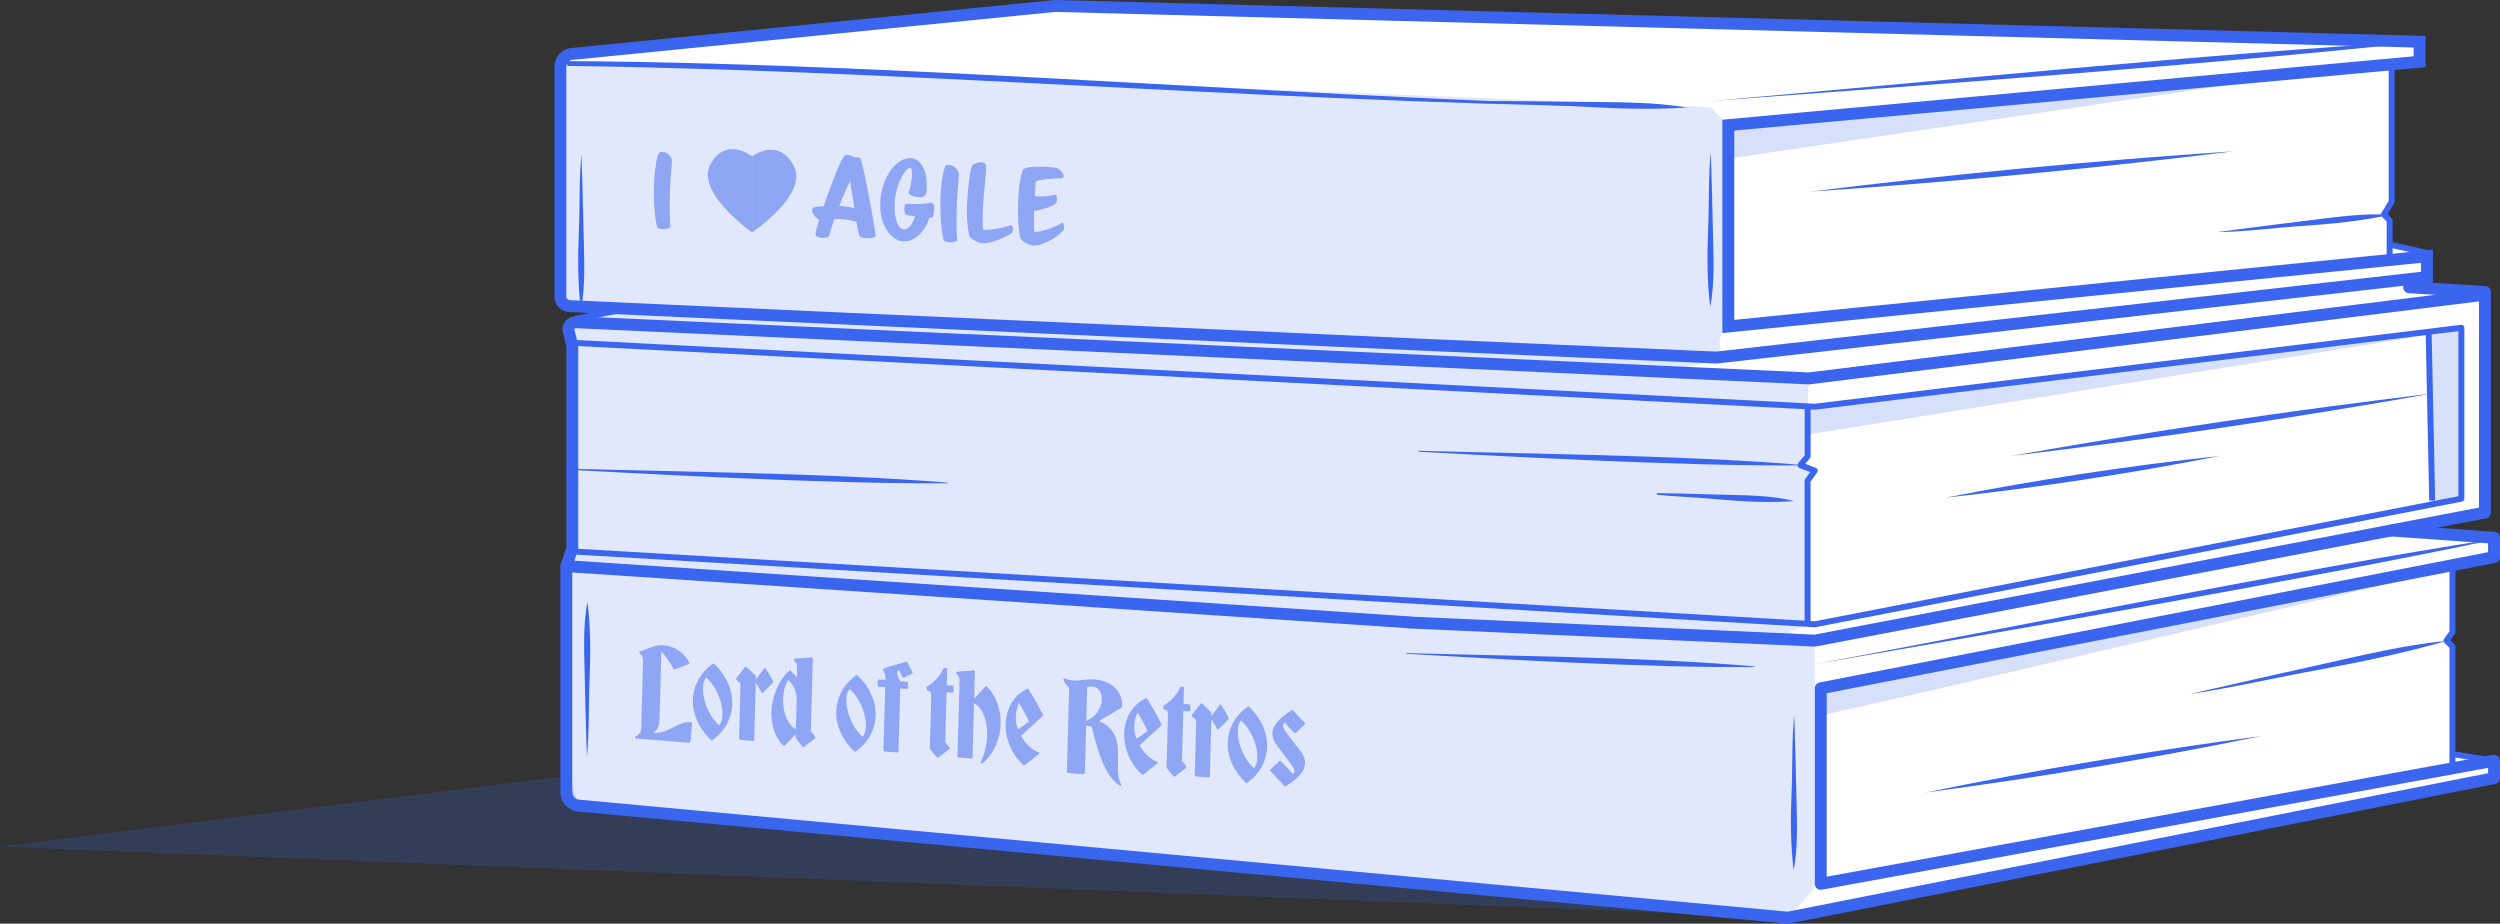 <?xml version="1.0" encoding="UTF-8"?>
<svg id="Layer_2" xmlns="http://www.w3.org/2000/svg" xmlns:xlink="http://www.w3.org/1999/xlink" viewBox="0 0 419.51 155">
  <rect x="0" y="0" width="419.51" height="155" fill="#333333" stroke="none"/>
  <defs>
    <style>
      .cls-1, .cls-2, .cls-3, .cls-4, .cls-5, .cls-6 {
        fill: none;
      }

      .cls-2 {
        stroke-linecap: round;
      }

      .cls-2, .cls-3, .cls-4, .cls-5, .cls-6 {
        stroke: #3b65ee;
      }

      .cls-2, .cls-3, .cls-6 {
        stroke-linejoin: round;
      }

      .cls-2, .cls-4, .cls-6 {
        stroke-width: 2px;
      }

      .cls-4, .cls-5 {
        stroke-miterlimit: 10;
      }

      .cls-7 {
        clip-path: url(#clippath-1);
      }

      .cls-8 {
        clip-path: url(#clippath-3);
      }

      .cls-9 {
        clip-path: url(#clippath-2);
      }

      .cls-10, .cls-11, .cls-12 {
        fill: #3b65ee;
      }

      .cls-13 {
        fill: #fff;
      }

      .cls-11 {
        opacity: .15;
      }

      .cls-12 {
        opacity: .2;
      }

      .cls-14 {
        opacity: .5;
      }

      .cls-15 {
        clip-path: url(#clippath);
      }
    </style>
    <clipPath id="clippath">
      <rect class="cls-1" x="238.03" y="74" width="64" height="6"/>
    </clipPath>
    <clipPath id="clippath-1">
      <rect class="cls-1" x="95.03" y="77" width="64" height="6"/>
    </clipPath>
    <clipPath id="clippath-2">
      <rect class="cls-1" x="278.03" y="82" width="23" height="3"/>
    </clipPath>
    <clipPath id="clippath-3">
      <rect class="cls-1" x="236.03" y="109" width="60" height="5"/>
    </clipPath>
  </defs>
  <g id="Layer_8">
    <g>
      <path class="cls-13" d="M94.03,11.69s-.18-2.78,2.91-2.73,32.04-3.18,32.04-3.18l48.57-4.77,52.73,1.4,112.45,2.95,63.03,1.65.27,3.36-4.7.43v23.35l-1.21,1.96.87.87v4.07l6.26,1.4.27,5.97,9.45.59v36.99l-14.39,2.75,15.92,1.49v3.24l-6.98,1.36v11.26l-.5,1.4.5,1.39v17.64s6.98,1.13,6.98,1.13v2.92l-117.99,23.33-79.01-7.21-97.48-9.07-26.96-2.43-1.96-1.67-.08-37.97,1-3.55v-32.45l-.61-3.97.11-1.54,6.35-2.04-7.23-.98-.62-15.76V11.69Z"/>
      <polyline class="cls-2" points="236.76 104.47 304.53 107.5 416.98 86 416.98 49 404.26 48.2"/>
      <polyline class="cls-3" points="95.53 92.5 304.53 104.76 413.03 83.68 413.03 55 304.53 68.25 95.53 57.5"/>
      <path class="cls-4" d="M416.53,49.5l-113,14-206.88-9.43c-.81-.04-1.43.72-1.23,1.5l.61,2.42v34l-1,3"/>
      <polyline class="cls-3" points="303.33 68.5 303.33 76.58 302.11 78.05 304.53 78.98 303.32 80.67 303.32 105"/>
      <line class="cls-5" x1="407.53" y1="55.5" x2="408.13" y2="84"/>
      <path class="cls-10" d="M337.53,76.5c23.38-4.15,47.02-7.65,70.6-10.47-23.39,4.15-47.02,7.65-70.6,10.47h0Z"/>
      <path class="cls-10" d="M303.8,32.15c23.57-2.92,47.35-5.18,71.06-6.77-23.58,2.92-47.36,5.18-71.06,6.77h0Z"/>
      <path class="cls-10" d="M326.53,83.5c15.19-2.99,30.6-5.34,46-7-15.2,2.99-30.61,5.34-46,7h0Z"/>
      <path class="cls-4" d="M239.03,57.86l48.99,2.14,119.23-13.5v-3.5l-117.23,11.78V21l116-10.64v-3.36L177.03,1l-80.81,8.03c-1.21-.02-2.19.96-2.19,2.17v38.56c0,.86.68,1.57,1.54,1.61l143.47,6.49Z"/>
      <polyline class="cls-5" points="401.33 10.79 401.33 33.86 400.03 36 400.99 36.97 400.99 43.6"/>
      <line class="cls-5" x1="400.99" y1="41.04" x2="407.53" y2="42.5"/>
      <path class="cls-6" d="M401.03,89l17.48,1.24v3.24l-112.98,22.02v32.81l112.98-20.66v2.92l-118.48,23.42-202.95-18.81c-1.16-.11-2.05-1.08-2.05-2.25v-37.94l141.73,9.46"/>
      <polyline class="cls-3" points="411.53 94.84 411.53 106.1 410.53 107.5 411.53 108.5 411.53 117.5 411.53 123.99 411.53 128.93"/>
      <line class="cls-3" x1="418.51" y1="127.66" x2="411.53" y2="126.53"/>
      <path class="cls-10" d="M301.08,120c.14,4.33.26,8.67.35,13,.08,4.27.36,8.94-.45,13-.54-4.33-.52-8.66-.35-13,.19-4.27.02-8.93.45-13h0Z"/>
      <path class="cls-10" d="M97.58,26c.14,4.33.26,8.67.35,13,.08,4.27.36,8.94-.45,13-.54-4.33-.52-8.66-.35-13,.19-4.27.02-8.93.45-13h0Z"/>
      <path class="cls-10" d="M98.48,127c-.14-4.33-.26-8.67-.35-13-.08-4.27-.36-8.94.45-13,.54,4.33.52,8.66.35,13-.19,4.27-.02,8.93-.45,13h0Z"/>
      <path class="cls-10" d="M287.08,25.5c.14,4.33.26,8.67.35,13,.08,4.27.36,8.94-.45,13-.54-4.33-.52-8.66-.35-13,.19-4.27.02-8.93.45-13h0Z"/>
      <path class="cls-10" d="M304.52,111.45c33.47-6.24,80.83-15.86,114-21,0,0,.02.1.02.1-32.6,6.87-80.93,15.17-114.02,20.9h0Z"/>
      <path class="cls-10" d="M287.02,16.95c34.95-3.01,84.47-8.05,119-10,0,0,0,.1,0,.1-34.12,3.72-84.49,7.36-119.01,9.9h0Z"/>
      <path class="cls-10" d="M367.52,116.45c7.14-1.64,14.28-3.26,21.43-4.84,7.09-1.56,14.52-3.42,21.59-4.06-7.05,2.02-14.22,3.51-21.43,4.84-7.14,1.3-14.59,3.04-21.59,4.06h0Z"/>
      <path class="cls-10" d="M372.02,38.95c4.82-.64,9.64-1.26,14.46-1.85,4.76-.57,9.9-1.39,14.55-1.05-4.77,1.03-9.61,1.52-14.46,1.85-4.79.31-9.93,1.01-14.55,1.05h0Z"/>
      <path class="cls-10" d="M323.05,133c18.67-3.82,37.58-7,56.48-9.5-18.67,3.82-37.58,7-56.48,9.5h0Z"/>
      <path class="cls-10" d="M248,16.93c5.84.03,11.68.08,17.52.16,5.78.09,11.96-.02,17.5.96-5.85.37-11.68.18-17.52-.16-5.77-.36-11.93-.37-17.5-.96h0Z"/>
      <path class="cls-10" d="M95.03,10.25c61.01.36,128.24,6.69,189,7.75-60.79-.09-127.95-6.15-188.78-6.94"/>
      <g class="cls-15">
        <path class="cls-10" d="M231.53,75.45c20.84.68,50.1.84,70.58,2.55,0,0,0,.1,0,.1-20.37.13-50.15-1.55-70.58-2.65h0Z"/>
      </g>
      <g class="cls-7">
        <path class="cls-10" d="M88.53,78.45c20.84.68,50.1.84,70.58,2.55,0,0,0,.1,0,.1-20.37.13-50.15-1.55-70.58-2.65h0Z"/>
      </g>
      <g class="cls-9">
        <path class="cls-10" d="M275.69,82.7c4.23.07,8.47.16,12.7.29,4.17.13,8.75.08,12.66,1.09-4.25.32-8.47.1-12.7-.29-4.15-.4-8.71-.46-12.66-1.09h0Z"/>
      </g>
      <g class="cls-8">
        <path class="cls-10" d="M231.53,109.45c18.56.63,44.63.72,62.86,2.38,0,0,0,.1,0,.1-18.13.17-44.7-1.43-62.86-2.48h0Z"/>
      </g>
      <g class="cls-14">
        <path class="cls-10" d="M107.3,109.48c0-.1.06-.16.17-.2l1.94-.71c.79-.29,1.59-.37,2.4-.23.81.14,1.55.45,2.22.93.68.49,1.21,1.11,1.61,1.88.08.12.05.21-.08.28l-2.26.88c-.11.06-.21.02-.29-.09-.29-.54-.6-1.04-.94-1.53-.34-.48-.7-.96-1.09-1.44l-.32,11.67c-.03,1.01-.41,1.67-1.14,2l.22.02c.66.05,1.23-.01,1.71-.2.49-.19.95-.4,1.39-.63.46-.24.92-.46,1.4-.66.48-.2,1.04-.29,1.68-.27.14.01.21.09.21.23l-.25,3.03c0,.14-.08.21-.22.2l-8.92-.71c-.14-.01-.21-.07-.21-.16,0-.11.06-.19.17-.23.58-.31.89-.75.9-1.32l.31-11.31c.01-.56-.13-.95-.45-1.16-.11-.07-.16-.16-.16-.25Z"/>
        <path class="cls-10" d="M119.58,111.4c.1-.07.19-.06.29.02,1.01.98,1.78,2.04,2.29,3.2.51,1.15.75,2.32.72,3.5-.03,1.12-.32,2.2-.86,3.26-.54,1.05-1.36,1.98-2.46,2.79-.1.06-.19.05-.29-.02-1.02-.98-1.78-2.05-2.29-3.21-.51-1.16-.75-2.33-.72-3.49.03-1.13.32-2.22.86-3.27.54-1.04,1.36-1.97,2.46-2.78ZM118.5,113.71c-.35.37-.53.95-.55,1.73-.02.62.08,1.32.28,2.09.2.77.51,1.52.92,2.26.41.74.92,1.38,1.51,1.92.18-.19.32-.44.42-.75.1-.3.15-.64.16-1.01.02-.64-.08-1.33-.28-2.09-.2-.75-.51-1.5-.92-2.24-.41-.74-.92-1.38-1.53-1.92Z"/>
        <path class="cls-10" d="M128.05,116.23c-.12.12-.21.1-.29-.07-.29-.57-.6-1.1-.94-1.59l-.26,9.56c0,.14-.08.21-.22.2l-2.11-.17c-.14-.01-.21-.09-.21-.23l.25-9.2-.66-.63c-.11-.12-.12-.23-.04-.31l1.4-1.81c.08-.12.18-.13.29-.02.27.23.52.45.76.67.24.22.48.45.71.69.08.07.12.16.11.27v.46s1.34-1.86,1.34-1.86c.03-.06.08-.09.15-.1.06,0,.12.04.17.12.21.32.42.66.63,1.01.21.35.39.7.56,1.05.06.1.05.2-.03.31l-1.61,1.65Z"/>
        <path class="cls-10" d="M133.53,123.2l-1.83,1.87c-.1.1-.2.1-.31,0-.69-.71-1.19-1.55-1.51-2.52-.32-.97-.46-1.99-.43-3.06.04-1.28.31-2.53.81-3.76.51-1.23,1.21-2.28,2.12-3.16.1-.12.2-.12.31,0l1.03,1.09.04-1.58c.01-.51-.13-.89-.42-1.14-.09-.09-.14-.18-.14-.27,0-.08.07-.13.2-.15l2.77-.21c.16-.02.24.05.23.21l-.34,12.15.7.92c.08.12.07.22-.03.31l-1.77,1.4c-.1.09-.2.08-.31-.03-.19-.22-.36-.44-.54-.66-.17-.21-.34-.44-.51-.68-.06-.09-.09-.18-.09-.27v-.46ZM133.69,117.64c.02-.8-.11-1.5-.39-2.12-.28-.61-.63-1.08-1.06-1.4-.27.44-.47.94-.61,1.5-.14.56-.21,1.12-.23,1.67-.02.7.05,1.39.21,2.07.16.68.4,1.28.72,1.81.32.53.73.94,1.22,1.21l.13-4.74Z"/>
        <path class="cls-10" d="M143.64,113.33c.1-.07.19-.06.29.02,1.01.98,1.78,2.04,2.29,3.2.51,1.15.75,2.32.72,3.5-.03,1.12-.32,2.2-.86,3.26-.54,1.05-1.36,1.98-2.46,2.79-.1.06-.19.05-.29-.02-1.02-.98-1.78-2.05-2.29-3.21-.51-1.16-.75-2.33-.72-3.49.03-1.13.32-2.22.86-3.27.54-1.04,1.36-1.97,2.46-2.78ZM142.57,115.64c-.35.37-.53.95-.55,1.73-.02.62.08,1.32.28,2.09.2.77.51,1.52.92,2.26.41.74.92,1.38,1.51,1.92.18-.19.32-.44.42-.75.1-.3.15-.64.16-1.01.02-.64-.08-1.33-.28-2.09-.2-.75-.51-1.5-.92-2.24-.41-.74-.92-1.38-1.53-1.92Z"/>
        <path class="cls-10" d="M151.06,115.51l-.29,10.56c0,.14-.08.21-.22.2l-2.09-.17c-.14-.01-.21-.09-.21-.23l.29-10.56-1.06-.08c-.14-.01-.21-.09-.21-.23l.02-.77c0-.14.08-.21.22-.2l1.06.08v-.31c.01-.21,0-.39-.04-.54s-.09-.32-.17-.48l-.16-.35c-.04-.13,0-.22.13-.28.61-.21,1.23-.4,1.86-.58.62-.18,1.24-.35,1.85-.51.11-.04.21,0,.28.14.12.25.25.5.37.76.13.26.26.51.4.76.08.13.05.24-.08.31l-1.29.66c-.13.07-.23.04-.31-.1-.2-.35-.38-.73-.55-1.12-.35.1-.43.4-.22.9l.43.95,1.1.09c.14.01.21.09.21.23l-.02.77c0,.14-.08.21-.22.2l-1.1-.09Z"/>
        <path class="cls-10" d="M159.3,125.39c.08.12.07.22-.03.31l-1.79,1.39c-.1.09-.2.08-.29-.02-.4-.43-.76-.88-1.07-1.33-.06-.09-.09-.18-.09-.27l.24-8.72c.01-.49-.18-.79-.58-.88-.14-.04-.21-.13-.21-.26v-.19c0-.11.06-.2.16-.25,1.22-.78,2.11-1.77,2.65-2.96.05-.11.14-.16.27-.15h.17c.14.03.21.1.21.25l-.07,2.64.94.08c.14.01.21.09.21.23l-.02.77c0,.14-.08.21-.22.2l-.94-.07-.23,8.34.7.92Z"/>
        <path class="cls-10" d="M165.32,115.21c.1-.09.2-.09.31,0,.78.8,1.36,1.75,1.75,2.85.39,1.1.56,2.25.53,3.43-.03,1.2-.3,2.38-.8,3.55-.5,1.17-1.25,2.19-2.25,3.05-.08.07-.16.08-.24.03-.08-.09-.09-.18-.04-.27.34-.71.6-1.44.77-2.19.17-.75.27-1.49.29-2.21.04-1.26-.15-2.4-.54-3.4-.4-1.01-.95-1.69-1.66-2.05l-.25,9.08c0,.14-.08.21-.22.2l-2.09-.17c-.14-.01-.21-.09-.21-.23l.35-12.6c0-.27-.03-.5-.11-.68-.08-.18-.19-.34-.31-.46-.09-.09-.14-.18-.14-.27,0-.08.07-.13.2-.15l2.7-.22c.16-.02.24.05.23.21l-.13,4.53,1.86-2.01Z"/>
        <path class="cls-10" d="M174.28,126.25c.11.02.17.06.16.11,0,.03-.04.08-.12.16l-2.31,1.83c-.12.07-.22.07-.31,0-.81-.74-1.46-1.58-1.94-2.52-.48-.94-.79-1.92-.93-2.92-.14-1-.11-1.98.11-2.93.21-.95.6-1.81,1.16-2.57.57-.76,1.3-1.36,2.21-1.8.13-.07.23-.04.31.1.42.66.82,1.33,1.21,2.02.39.69.77,1.4,1.15,2.13.06.1.05.2-.03.31l-3.63,3.31c.35.62.77,1.17,1.26,1.65.49.48,1.05.86,1.69,1.13ZM172.66,121.08c-.24-.56-.5-1.1-.78-1.6-.28-.5-.58-1.01-.88-1.51-.33.71-.5,1.46-.54,2.24-.04.78.08,1.5.37,2.17l1.84-1.29Z"/>
        <path class="cls-10" d="M179.41,115.38c-.22-.16-.4-.35-.55-.55-.15-.2-.27-.43-.38-.68-.04-.12-.03-.21.03-.29.05-.06.14-.06.26,0,.19.1.4.17.62.22.22.05.45.08.69.1.51.04,1.08.01,1.71-.09.63-.1,1.26-.13,1.9-.08.96.08,1.79.32,2.49.72.7.4,1.24.93,1.61,1.58.38.65.54,1.39.5,2.2,0,.13-.05.21-.15.25l-3.59,2.14v.19c.9.33,1.64.93,2.22,1.8.58.87.85,2.07.83,3.58,0,.98,0,1.91,0,2.78,0,.88.16,1.66.51,2.35.06.12.07.2.02.24-.05.04-.13.04-.24-.02-.79-.5-1.47-1.24-2.04-2.23-.57-.99-1.07-2.15-1.5-3.47-.43-1.32-.82-2.74-1.18-4.24l-.91-.07-.22,7.91c0,.14-.08.21-.22.2l-2.59-.21c-.14-.01-.21-.09-.21-.23l.39-14.11ZM182.44,115.26l-.16,5.73c.84-.4,1.48-.92,1.92-1.57.43-.65.66-1.31.68-1.96.02-.8-.17-1.4-.58-1.81-.41-.41-1.03-.54-1.87-.38Z"/>
        <path class="cls-10" d="M194.16,127.84c.11.02.17.06.17.11,0,.03-.04.08-.12.16l-2.31,1.83c-.12.07-.22.07-.31,0-.81-.74-1.46-1.58-1.94-2.52-.48-.94-.79-1.92-.93-2.92-.14-1-.1-1.98.11-2.93s.6-1.81,1.17-2.57c.57-.76,1.3-1.36,2.21-1.8.13-.07.23-.04.31.1.41.66.82,1.33,1.21,2.02.39.69.77,1.4,1.15,2.13.06.1.05.2-.03.31l-3.63,3.31c.35.62.77,1.17,1.26,1.65s1.05.86,1.69,1.13ZM192.55,122.67c-.24-.56-.5-1.1-.78-1.6-.28-.5-.58-1.01-.88-1.51-.33.71-.51,1.46-.54,2.24-.04.78.09,1.5.37,2.17l1.84-1.29Z"/>
        <path class="cls-10" d="M199.02,128.57c.08.12.07.22-.03.31l-1.79,1.39c-.1.09-.19.08-.29-.02-.41-.43-.76-.88-1.07-1.33-.06-.08-.09-.17-.09-.27l.24-8.72c.01-.49-.18-.79-.58-.89-.14-.04-.21-.13-.21-.26v-.19c0-.11.06-.2.16-.25,1.22-.78,2.11-1.77,2.66-2.96.05-.11.14-.16.27-.15h.17c.14.02.21.1.21.25l-.07,2.63.94.08c.14.01.21.09.21.23l-.02.77c0,.14-.08.21-.22.2l-.94-.08-.23,8.34.7.92Z"/>
        <path class="cls-10" d="M204.51,122.36c-.12.12-.21.1-.29-.07-.29-.57-.6-1.1-.94-1.59l-.26,9.56c0,.14-.08.21-.22.2l-2.11-.17c-.14-.01-.21-.09-.21-.23l.25-9.2-.66-.63c-.11-.12-.12-.23-.04-.31l1.4-1.81c.08-.12.18-.13.29-.02.27.23.52.45.76.67.24.22.48.45.71.69.08.07.12.16.11.27v.46s1.34-1.86,1.34-1.86c.03-.06.08-.09.15-.1s.12.04.17.12c.21.32.42.66.63,1.01.21.35.39.71.56,1.05.06.1.05.2-.03.31l-1.61,1.65Z"/>
        <path class="cls-10" d="M209.33,118.59c.1-.07.19-.06.29.02,1.01.98,1.78,2.04,2.29,3.2.51,1.15.75,2.32.72,3.5-.03,1.12-.32,2.2-.86,3.26s-1.36,1.98-2.46,2.79c-.1.06-.19.05-.29-.02-1.01-.98-1.78-2.05-2.29-3.21s-.75-2.33-.72-3.49c.03-1.13.32-2.22.86-3.27.54-1.04,1.36-1.97,2.46-2.78ZM208.25,120.91c-.35.37-.53.95-.55,1.73-.02.62.08,1.32.28,2.09s.51,1.52.92,2.26c.41.74.92,1.38,1.51,1.92.18-.19.32-.44.42-.75.1-.3.15-.64.16-1.01.02-.64-.07-1.33-.28-2.09-.2-.75-.51-1.5-.92-2.23-.41-.74-.92-1.38-1.53-1.92Z"/>
        <path class="cls-10" d="M218.21,125.98c.54.7.8,1.39.78,2.08-.02.67-.3,1.32-.86,1.96-.55.63-1.34,1.27-2.35,1.89-.11.06-.22.04-.31-.05-.36-.43-.73-.84-1.11-1.24-.38-.4-.77-.79-1.16-1.17-.11-.1-.11-.21-.02-.31l1.46-1.4c.1-.09.2-.08.31.02.69.65,1.34,1.35,1.96,2.1.2-.13.3-.29.3-.48,0-.25-.21-.67-.64-1.25l-2.27-3.01c-.54-.71-.8-1.41-.78-2.08.02-.67.31-1.32.87-1.96.56-.64,1.34-1.26,2.34-1.89.13-.07.23-.05.31.05.29.36.6.71.91,1.04s.64.66.98.96c.09.1.1.21.01.31l-1.46,1.4c-.08.07-.19.07-.31,0-.28-.26-.55-.54-.82-.83-.26-.29-.52-.59-.77-.88-.23.19-.32.41-.27.67.05.26.24.61.58,1.06l2.3,3.02Z"/>
      </g>
      <g class="cls-14">
        <path class="cls-10" d="M111.11,38.45c-.43-.02-.79-.15-.87-.46-.45-1.88-.57-4.77-.51-6.66.07-2.67.41-4.6.77-5.51.11-.28.38-.35.69-.33.73.03,1.59.75,1.57,1.6-.02.78-.29,3.22-.33,4.65-.04,1.34-.12,4.83.06,6.34,0,.18-.66.4-1.37.37Z"/>
        <path class="cls-10" d="M145.34,39.96c-.48-.02-.91-.12-1.09-.3-.1-.1-.29-1.01-.55-2.46-.76-.2-1.83-.4-2.74-.44-.33-.02-.65-.01-.95,0-.4,1.16-.72,2.14-.82,2.65-.09.41-.63.54-1.18.51-.68-.03-1.17-.27-1.16-.62.01-.38.25-1.28.62-2.45-.27-.01-1.22-.9-1.2-1.66.01-.51.99-.52,1.94-.58,1.23-3.5,2.97-8.27,3.59-8.54.15-.06.3-.09.43-.08.5.02.92.41,1.4.43.1,0,.22,0,.32,0,.18,0,.31.05.38.12.52.54,2.62,12.54,2.61,13.02,0,.31-.86.44-1.6.41ZM142.67,30.41c-.47.78-1.18,2.45-1.84,4.17.99.04,1.87.17,2.53.35-.37-2.29-.69-4.51-.69-4.51Z"/>
        <path class="cls-10" d="M156.75,35.1c-.02.63-.19,1.34-.3,1.4-.03.03-.22.04-.5.03-.7,2.29-2.4,4.06-4.41,3.97-1.89-.09-3.95-2.54-3.84-6.38.11-4.1,2.59-7.7,5.12-7.59,1.92.09,2.75,2.46,2.69,4.7-.03.93.08,1.93-1.2,1.87-.83-.04-1.85-.37-1.84-.78,0-.02.02-.05.02-.07.29-.77.52-2.02.55-2.93.02-.7-.08-1.13-.33-1.14-.76-.03-2.5,2.79-2.59,6.16-.06,2.32.53,4.11,1.56,4.15.98.04,1.67-1.45,1.87-2.19-1.09-.13-1.44-.21-1.58-.3-.16-.12-.23-.57-.22-.99,0-.28.05-.56.14-.67.22-.31,2.05.14,4.24-.31.03,0,.08-.01.12-.01.2,0,.33.13.41.3.09.19.12.47.11.79Z"/>
        <path class="cls-10" d="M159.36,40.66c-.5-.02-.98-.16-1.05-.5-.45-1.86-.55-4.79-.5-6.66.07-2.67.41-4.6.77-5.51.11-.28.38-.35.69-.33.75.03,1.66.84,1.63,1.7-.02.81-.29,3.22-.33,4.63-.04,1.34-.12,4.83.06,6.33,0,.18-.62.37-1.27.34Z"/>
        <path class="cls-10" d="M169.96,38.6c0,.25-.08.48-.28.6-1.35.8-3.48,1.7-4.84,1.64-.73-.03-2.1-.86-2.19-1.28-.32-1.48-.45-3.06-.4-4.65.06-2.21.47-6.25.83-7.02.17-.36,1.01-.68,1.63-.66.65.03.79.3.76,1.36-.04,1.39-.48,3.95-.58,7.78-.02.75,0,1.56.07,2.18.05,0,.1,0,.17,0,1.24.06,3.51-.36,4.5-.78.02,0,.03-.01.03-.01.05,0,.1.05.15.12.08.1.17.42.16.7Z"/>
        <path class="cls-10" d="M178.56,38.12c0,.25-.08.53-.25.7-1.55,1.54-3.79,2.45-4.93,2.4-.75-.03-2.07-.87-2.16-1.28-.43-1.86-.42-3.92-.37-5.88.07-2.67.39-4.58.77-5.49.25-.62,2.28-.64,3.83-.57.81.04,1.49.1,1.71.14.61.11,1.32.96,1.3,1.47,0,.18-.12.31-.42.31-.95,0-3.44.16-4.21.47-.07.74-.14,1.52-.19,2.53.17.02.35.03.55.04.86.04,1.89-.01,2.81-.3.02,0,.03,0,.05,0,.18,0,.34.36.33.75,0,.36-.15.77-.56.99-1.08.58-2.4.85-3.3,1-.02.88,0,2.46.02,3.54,1.53-.06,3.73-.96,4.69-1.55.02,0,.02-.02.03-.02.05,0,.12.06.16.12.08.1.14.35.13.62Z"/>
      </g>
      <line class="cls-5" x1="96.53" y1="53.5" x2="104.29" y2="52"/>
      <g class="cls-14">
        <path class="cls-10" d="M126.2,38.99v-12.77s-4.36-3.43-6.97,1.32,6.97,11.45,6.97,11.45Z"/>
        <path class="cls-10" d="M126.2,38.99v-12.77s4.36-3.28,6.97,1.56-6.97,11.21-6.97,11.21Z"/>
      </g>
      <polygon class="cls-12" points="300.03 154 0 142.08 95.53 130.17 97.08 135.19 300.03 154"/>
      <path class="cls-11" d="M95.03,10.25l192,7.75,3,3v33.78s-3,2.22-.5,5.22l-9.87,2.41,23.87,1.09-.19,5v8.07l-1.22,1.47,2.42.93-1.21,1.69v24.33l-3.29,1,4.5,1.5v41.55l-4.5,4.95-203.5-18.94-1.5-2.12v-37.94l1-3v-34l-.5-3.28,7.01-3.22-6.97-.13-1.54-1.61V12l1-1.75Z"/>
      <path class="cls-12" d="M305.53,120c1.5,0,103.5-24,103.5-24l-103.5,19.5v4.5Z"/>
      <polygon class="cls-12" points="407.53 55.5 408.13 84.63 413.03 83.68 413.03 55 407.53 55.5"/>
      <polygon class="cls-12" points="303.33 72.91 407.25 56.25 303.33 68.5 303.33 72.91"/>
      <polygon class="cls-12" points="290.03 26.61 374.86 14.13 290.03 21 290.03 26.61"/>
    </g>
  </g>
</svg>